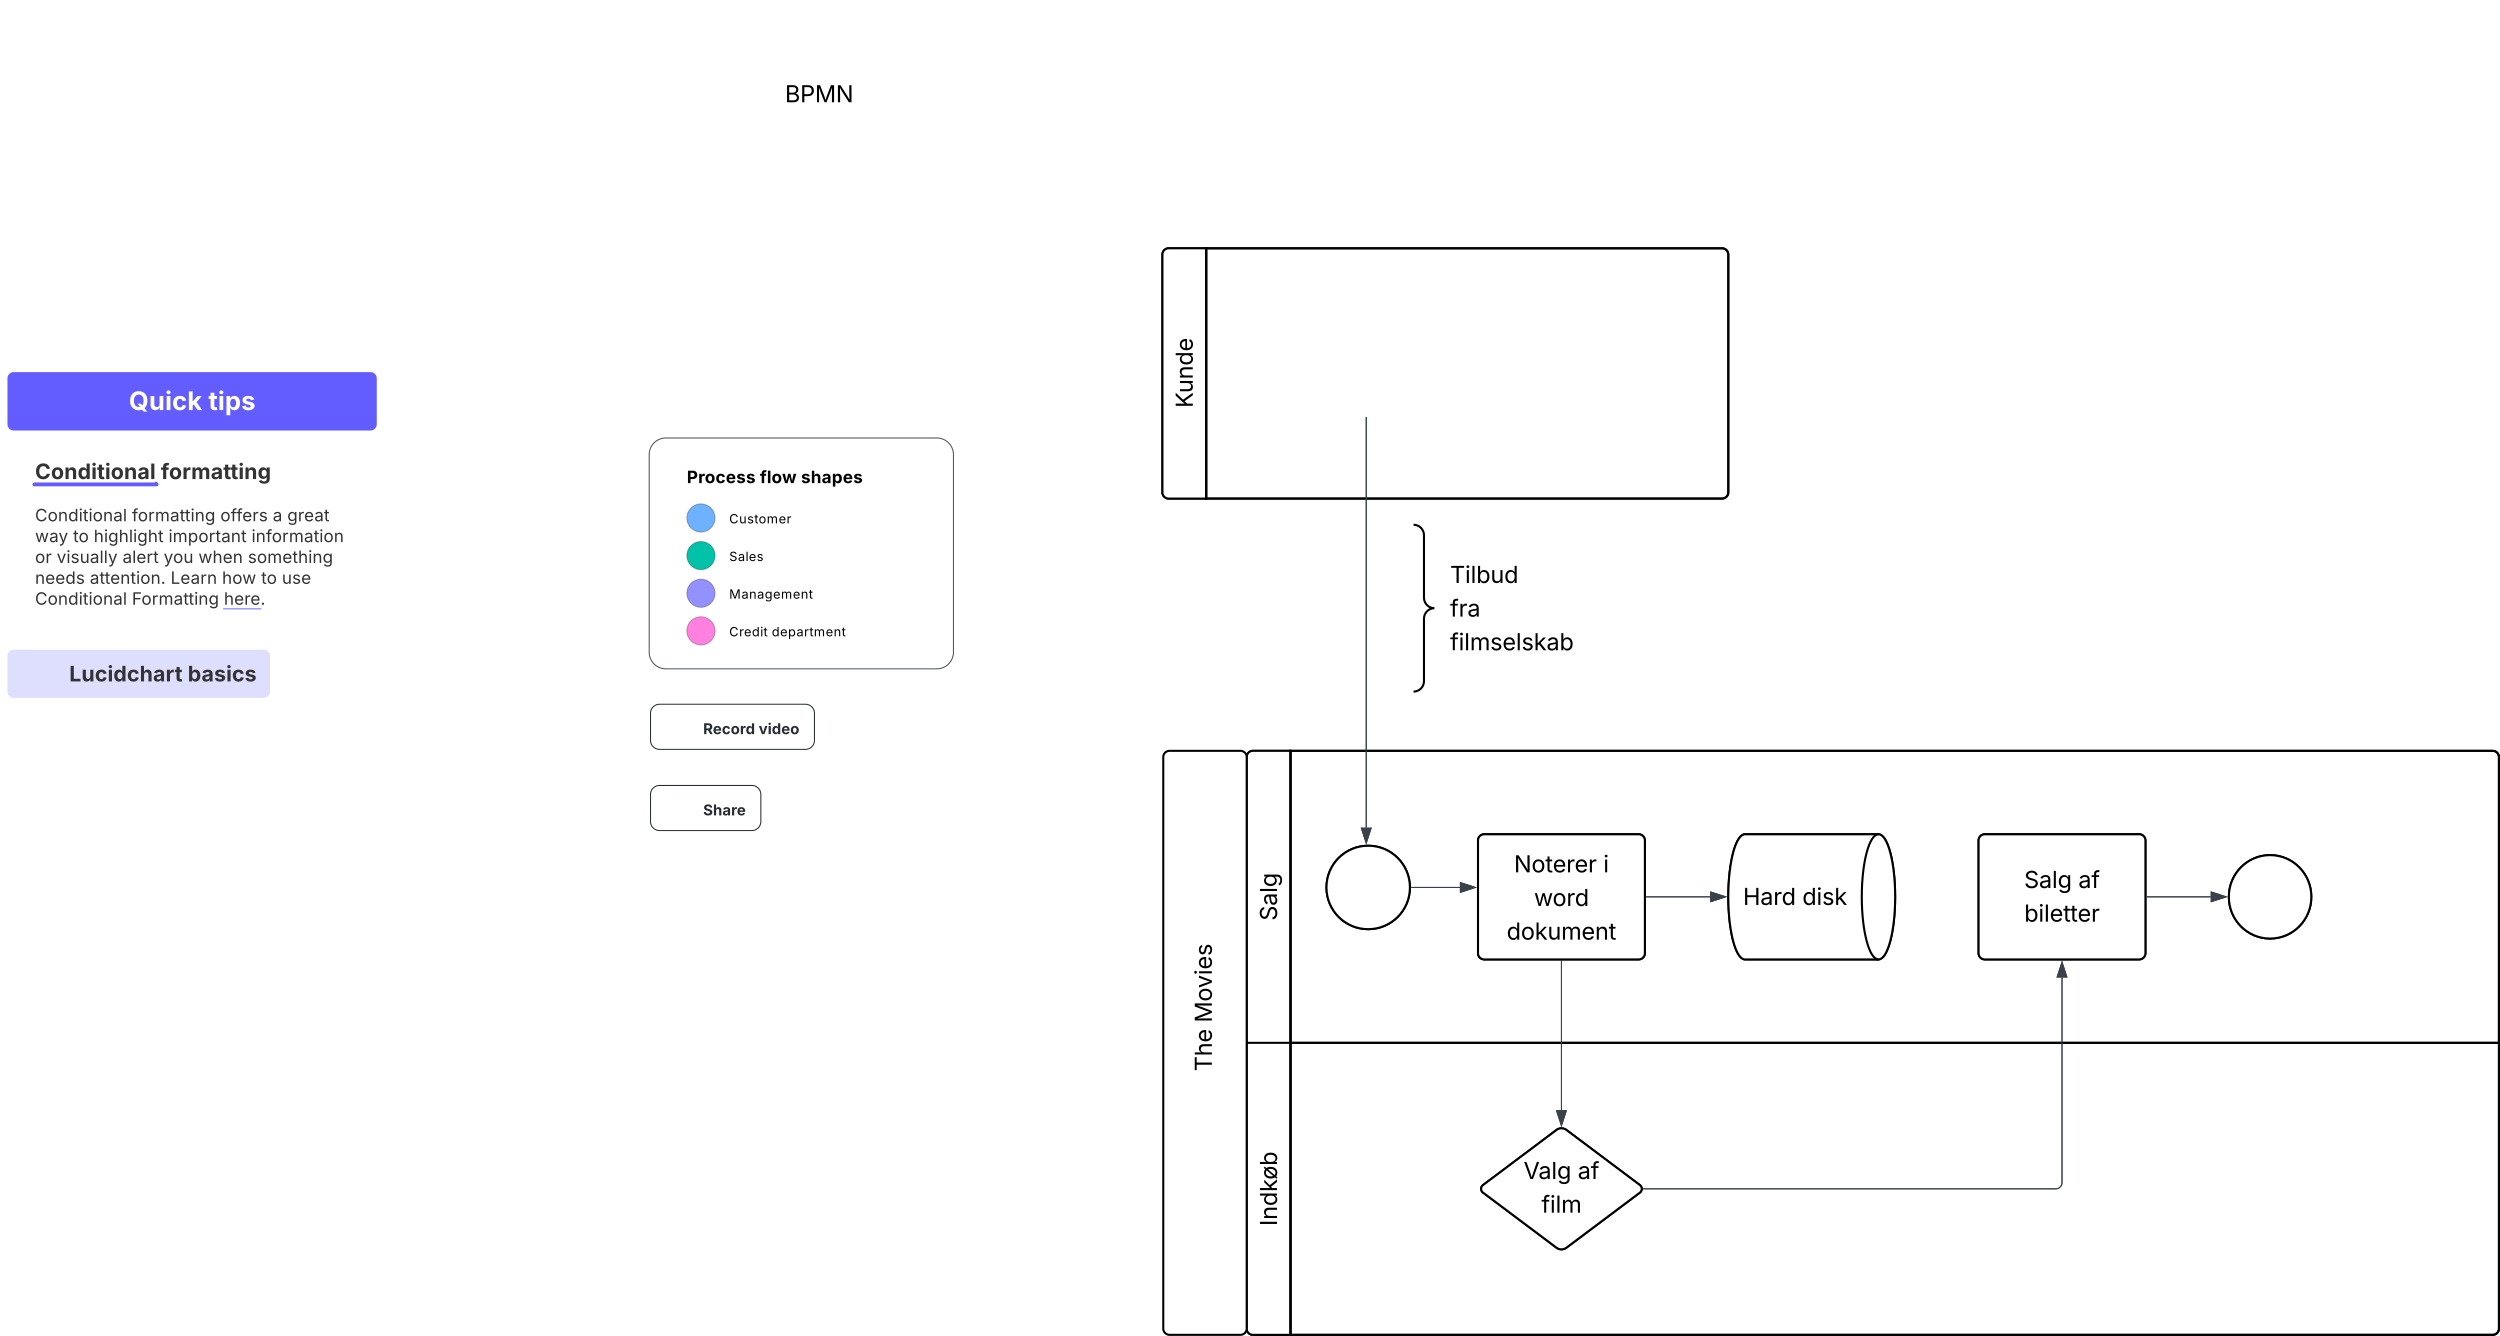 <svg xmlns="http://www.w3.org/2000/svg" xmlns:xlink="http://www.w3.org/1999/xlink" xmlns:lucid="lucid" width="2397.31" height="1281"><g transform="translate(2095.489 1200)" lucid:page-tab-id="0_0"><path d="M-2500-1500H500V500h-3000z" fill="#fff"/><path d="M-938.9-721.9h-35.9a6 6 0 0 1-6-6v-228a6 6 0 0 1 6-6h35.9z" stroke="#000" stroke-width="2" fill="#fff"/><path d="M-938.9-961.9h494.72a6 6 0 0 1 6 6v228a6 6 0 0 1-6 6H-938.9z" stroke="#000" stroke-width="2" fill="none"/><use xlink:href="#a" transform="matrix(-1.8369701987210297e-16,-1,1,-1.8369701987210297e-16,-980.796,-721.904) translate(86.993 29.084)"/><path d="M-938.9-721.9h-35.9a6 6 0 0 1-6-6v-228a6 6 0 0 1 6-6h35.9z" stroke="#000" stroke-width="2" fill="#fff"/><path d="M-938.9-961.9h494.72a6 6 0 0 1 6 6v228a6 6 0 0 1-6 6H-938.9z" stroke="#000" stroke-width="2" fill="none"/><use xlink:href="#a" transform="matrix(-1.8369701987210297e-16,-1,1,-1.8369701987210297e-16,-980.796,-721.904) translate(86.993 29.084)"/><path d="M-900-200v-274a6 6 0 0 1 6-6h35.9v280zM-858.1 80H-894a6 6 0 0 1-6-6v-274h41.9z" stroke="#000" stroke-width="2" fill="#fff"/><path d="M-858.1-480H294.8a6 6 0 0 1 6 6v274H-858.1zM300.82-200V74a6 6 0 0 1-6 6H-858.1v-280z" stroke="#000" stroke-width="2" fill="none"/><use xlink:href="#b" transform="matrix(-1.8369701987210297e-16,-1,1,-1.8369701987210297e-16,-900,-200) translate(117.127 29.084)"/><use xlink:href="#c" transform="matrix(-1.8369701987210297e-16,-1,1,-1.8369701987210297e-16,-900,80) translate(104.334 29.084)"/><path d="M-785.37-799.5v393.2M-785.37-799.5v-.5" stroke="#3a414a" fill="none"/><path d="M-785.37-391.55L-790-405.8h9.26z" stroke="#3a414a" fill="#3a414a"/><path d="M-602.98-116.4a8 8 0 0 1 9.6 0l70.4 52.8a4.5 4.5 0 0 1 0 7.2l-70.4 52.8a8 8 0 0 1-9.6 0l-70.4-52.8a4.5 4.5 0 0 1 0-7.2z" stroke="#000" stroke-width="2" fill="#fff"/><use xlink:href="#d" transform="matrix(1,0,0,1,-673.184,-115) translate(38.682 45.59)"/><use xlink:href="#e" transform="matrix(1,0,0,1,-673.184,-115) translate(90.625 45.59)"/><use xlink:href="#f" transform="matrix(1,0,0,1,-673.184,-115) translate(55.778 77.856)"/><path d="M-678.18-394a6 6 0 0 1 6-6h148a6 6 0 0 1 6 6v108a6 6 0 0 1-6 6h-148a6 6 0 0 1-6-6z" stroke="#000" stroke-width="2" fill="#fff"/><use xlink:href="#g" transform="matrix(1,0,0,1,-666.184,-388) translate(22.487 24.528)"/><use xlink:href="#h" transform="matrix(1,0,0,1,-666.184,-388) translate(108.131 24.528)"/><use xlink:href="#i" transform="matrix(1,0,0,1,-666.184,-388) translate(41.644 56.793)"/><use xlink:href="#j" transform="matrix(1,0,0,1,-666.184,-388) translate(15.456 89.059)"/><path d="M-742-349h46.43" stroke="#3a414a" fill="none"/><path d="M-741.97-348.52h-.54v-.96h.53z" stroke="#3a414a" stroke-width=".05" fill="#3a414a"/><path d="M-680.8-349l-14.27 4.64v-9.27z" stroke="#3a414a" fill="#3a414a"/><path d="M-743.5-349c0 22.1-17.9 40-40 40-22.08 0-40-17.9-40-40s17.92-40 40-40c22.1 0 40 17.9 40 40z" stroke="#000" stroke-width="2" fill="#fff"/><path d="M-598.18-278.5v143.1" stroke="#3a414a" fill="none"/><path d="M-597.7-278.5h-.96v-.5h.95z" stroke="#3a414a" stroke-width=".05" fill="#3a414a"/><path d="M-598.18-120.62l-4.64-14.27h9.27z" stroke="#3a414a" fill="#3a414a"/><path d="M-519.68-60h395.5a6 6 0 0 0 6-6v-196.62" stroke="#3a414a" fill="none"/><path d="M-519.67-59.52h-.55l.04-.48-.04-.48h.55z" stroke="#3a414a" stroke-width=".05" fill="#3a414a"/><path d="M-118.18-277.38l4.63 14.26h-9.27z" stroke="#3a414a" fill="#3a414a"/><path d="M-198.18-394a6 6 0 0 1 6-6h148a6 6 0 0 1 6 6v108a6 6 0 0 1-6 6h-148a6 6 0 0 1-6-6z" stroke="#000" stroke-width="2" fill="#fff"/><use xlink:href="#k" transform="matrix(1,0,0,1,-186.184,-388) translate(31.65 39.528)"/><use xlink:href="#e" transform="matrix(1,0,0,1,-186.184,-388) translate(83.647 39.528)"/><use xlink:href="#l" transform="matrix(1,0,0,1,-186.184,-388) translate(31.786 71.793)"/><path d="M-36.68-340h61.1" stroke="#3a414a" fill="none"/><path d="M-36.67-339.52h-.5v-.96h.5z" stroke="#3a414a" stroke-width=".05" fill="#3a414a"/><path d="M39.2-340l-14.27 4.63v-9.26z" stroke="#3a414a" fill="#3a414a"/><path d="M120.9-340c0 22.1-17.7 40-39.55 40-21.83 0-39.53-17.9-39.53-40s17.7-40 39.53-40c21.84 0 39.54 17.9 39.54 40z" stroke="#000" stroke-width="2" fill="#fff"/><path d="M-516.68-340h61.1" stroke="#3a414a" fill="none"/><path d="M-516.67-339.52h-.5v-.96h.5z" stroke="#3a414a" stroke-width=".05" fill="#3a414a"/><path d="M-440.8-340l-14.27 4.63v-9.26z" stroke="#3a414a" fill="#3a414a"/><path d="M-294.18-400c8.83 0 16 26.86 16 60s-7.17 60-16 60h-128c-8.84 0-16-26.86-16-60s7.16-60 16-60z" stroke="#000" stroke-width="2" fill="#fff"/><path d="M-294.18-280c-8.84 0-16-26.86-16-60s7.16-60 16-60" stroke="#000" stroke-width="2" fill="none"/><use xlink:href="#m" transform="matrix(1,0,0,1,-433.184,-395) translate(9.119 62.778)"/><use xlink:href="#n" transform="matrix(1,0,0,1,-433.184,-395) translate(65.966 62.778)"/><path d="M-900-200v-274a6 6 0 0 1 6-6h35.9v280zM-858.1 80H-894a6 6 0 0 1-6-6v-274h41.9z" stroke="#000" stroke-width="2" fill="#fff"/><path d="M-858.1-480H294.8a6 6 0 0 1 6 6v274H-858.1zM300.82-200V74a6 6 0 0 1-6 6H-858.1v-280z" stroke="#000" stroke-width="2" fill="none"/><use xlink:href="#b" transform="matrix(-1.8369701987210297e-16,-1,1,-1.8369701987210297e-16,-900,-200) translate(117.127 29.084)"/><use xlink:href="#c" transform="matrix(-1.8369701987210297e-16,-1,1,-1.8369701987210297e-16,-900,80) translate(104.334 29.084)"/><path d="M-785.37-799.5v393.2M-785.37-799.5v-.5" stroke="#3a414a" fill="none"/><path d="M-785.37-391.55L-790-405.8h9.26z" stroke="#3a414a" fill="#3a414a"/><path d="M-602.98-116.4a8 8 0 0 1 9.6 0l70.4 52.8a4.5 4.5 0 0 1 0 7.2l-70.4 52.8a8 8 0 0 1-9.6 0l-70.4-52.8a4.5 4.5 0 0 1 0-7.2z" stroke="#000" stroke-width="2" fill="#fff"/><use xlink:href="#d" transform="matrix(1,0,0,1,-673.184,-115) translate(38.682 45.59)"/><use xlink:href="#e" transform="matrix(1,0,0,1,-673.184,-115) translate(90.625 45.59)"/><use xlink:href="#f" transform="matrix(1,0,0,1,-673.184,-115) translate(55.778 77.856)"/><path d="M-678.18-394a6 6 0 0 1 6-6h148a6 6 0 0 1 6 6v108a6 6 0 0 1-6 6h-148a6 6 0 0 1-6-6z" stroke="#000" stroke-width="2" fill="#fff"/><use xlink:href="#g" transform="matrix(1,0,0,1,-666.184,-388) translate(22.487 24.528)"/><use xlink:href="#h" transform="matrix(1,0,0,1,-666.184,-388) translate(108.131 24.528)"/><use xlink:href="#i" transform="matrix(1,0,0,1,-666.184,-388) translate(41.644 56.793)"/><use xlink:href="#j" transform="matrix(1,0,0,1,-666.184,-388) translate(15.456 89.059)"/><path d="M-742-349h46.43" stroke="#3a414a" fill="none"/><path d="M-741.97-348.52h-.54v-.96h.53z" stroke="#3a414a" stroke-width=".05" fill="#3a414a"/><path d="M-680.8-349l-14.27 4.64v-9.27z" stroke="#3a414a" fill="#3a414a"/><path d="M-743.5-349c0 22.1-17.9 40-40 40-22.08 0-40-17.9-40-40s17.92-40 40-40c22.1 0 40 17.9 40 40z" stroke="#000" stroke-width="2" fill="#fff"/><path d="M-598.18-278.5v143.1" stroke="#3a414a" fill="none"/><path d="M-597.7-278.5h-.96v-.5h.95z" stroke="#3a414a" stroke-width=".05" fill="#3a414a"/><path d="M-598.18-120.62l-4.64-14.27h9.27z" stroke="#3a414a" fill="#3a414a"/><path d="M-519.68-60h395.5a6 6 0 0 0 6-6v-196.62" stroke="#3a414a" fill="none"/><path d="M-519.67-59.52h-.55l.04-.48-.04-.48h.55z" stroke="#3a414a" stroke-width=".05" fill="#3a414a"/><path d="M-118.18-277.38l4.63 14.26h-9.27z" stroke="#3a414a" fill="#3a414a"/><path d="M-198.18-394a6 6 0 0 1 6-6h148a6 6 0 0 1 6 6v108a6 6 0 0 1-6 6h-148a6 6 0 0 1-6-6z" stroke="#000" stroke-width="2" fill="#fff"/><use xlink:href="#k" transform="matrix(1,0,0,1,-186.184,-388) translate(31.65 39.528)"/><use xlink:href="#e" transform="matrix(1,0,0,1,-186.184,-388) translate(83.647 39.528)"/><use xlink:href="#l" transform="matrix(1,0,0,1,-186.184,-388) translate(31.786 71.793)"/><path d="M-36.68-340h61.1" stroke="#3a414a" fill="none"/><path d="M-36.67-339.52h-.5v-.96h.5z" stroke="#3a414a" stroke-width=".05" fill="#3a414a"/><path d="M39.2-340l-14.27 4.63v-9.26z" stroke="#3a414a" fill="#3a414a"/><path d="M120.9-340c0 22.1-17.7 40-39.55 40-21.83 0-39.53-17.9-39.53-40s17.7-40 39.53-40c21.84 0 39.54 17.9 39.54 40z" stroke="#000" stroke-width="2" fill="#fff"/><path d="M-516.68-340h61.1" stroke="#3a414a" fill="none"/><path d="M-516.67-339.52h-.5v-.96h.5z" stroke="#3a414a" stroke-width=".05" fill="#3a414a"/><path d="M-440.8-340l-14.27 4.63v-9.26z" stroke="#3a414a" fill="#3a414a"/><path d="M-294.18-400c8.83 0 16 26.86 16 60s-7.17 60-16 60h-128c-8.84 0-16-26.86-16-60s7.16-60 16-60z" stroke="#000" stroke-width="2" fill="#fff"/><path d="M-294.18-280c-8.84 0-16-26.86-16-60s7.16-60 16-60" stroke="#000" stroke-width="2" fill="none"/><use xlink:href="#m" transform="matrix(1,0,0,1,-433.184,-395) translate(9.119 62.778)"/><use xlink:href="#n" transform="matrix(1,0,0,1,-433.184,-395) translate(65.966 62.778)"/><path d="M-1472.96-764a16 16 0 0 1 16-16h259.76a16 16 0 0 1 16 16v189.36a16 16 0 0 1-16 16h-259.76a16 16 0 0 1-16-16z" stroke="#4c535d" fill="#fff"/><path d="M-1436.86-703.3a13.54 13.54 0 0 1 13.53-13.54 13.54 13.54 0 0 1 13.54 13.54 13.54 13.54 0 0 1-13.53 13.53 13.54 13.54 0 0 1-13.53-13.53" stroke="#000" stroke-opacity=".25" fill="#6db1ff"/><path d="M-1436.86-667.2a13.54 13.54 0 0 1 13.53-13.54 13.54 13.54 0 0 1 13.54 13.53 13.54 13.54 0 0 1-13.53 13.53 13.54 13.54 0 0 1-13.53-13.54" stroke="#000" stroke-opacity=".25" fill="#00c2a8"/><path d="M-1436.86-631.1a13.54 13.54 0 0 1 13.53-13.55 13.54 13.54 0 0 1 13.54 13.54 13.54 13.54 0 0 1-13.53 13.52 13.54 13.54 0 0 1-13.53-13.53" stroke="#000" stroke-opacity=".25" fill="#9391ff"/><path d="M-1436.86-595.02a13.54 13.54 0 0 1 13.53-13.54 13.54 13.54 0 0 1 13.54 13.54 13.54 13.54 0 0 1-13.53 13.53 13.54 13.54 0 0 1-13.53-13.52" stroke="#000" stroke-opacity=".25" fill="#ff80df"/><use xlink:href="#o" transform="matrix(1,0,0,1,-1436.864,-752.93) translate(0 16.217)"/><use xlink:href="#p" transform="matrix(1,0,0,1,-1436.864,-752.93) translate(70.058 16.217)"/><use xlink:href="#q" transform="matrix(1,0,0,1,-1436.864,-752.93) translate(109.488 16.217)"/><use xlink:href="#r" transform="matrix(1,0,0,1,-1396.259,-716.836) translate(0 18.736)"/><use xlink:href="#s" transform="matrix(1,0,0,1,-1396.259,-680.743) translate(0 18.736)"/><use xlink:href="#t" transform="matrix(1,0,0,1,-1396.259,-644.649) translate(0 18.736)"/><use xlink:href="#u" transform="matrix(1,0,0,1,-1396.259,-608.556) translate(0 18.736)"/><use xlink:href="#v" transform="matrix(1,0,0,1,-1396.259,-608.556) translate(40.834 18.736)"/><path d="M-2089-774a6 6 0 0 1 6-6h341.53a6 6 0 0 1 6 6v171.85a6 6 0 0 1-6 6H-2083a6 6 0 0 1-6-6z" stroke="#000" stroke-opacity="0" stroke-width="3" fill="#fff" filter="url(#w)"/><path d="M-1786.3-765.22h33.4v33.42h-33.4z" fill="url(#x)"/><path d="M-2073.9-768.1a6 6 0 0 1 6-6h252.8a6 6 0 0 1 6 6v39.18a6 6 0 0 1-6 6h-252.8a6 6 0 0 1-6-6z" fill="none"/><g><use xlink:href="#y" transform="matrix(1,0,0,1,-2061.905,-762.1) translate(0 21.518)"/><use xlink:href="#z" transform="matrix(1,0,0,1,-2061.905,-762.1) translate(120.66 21.518)"/></g><path d="M-2062.5-735.5h117.26l-.74-.74" stroke="#635dff" stroke-width="3.66" stroke-linecap="round" stroke-linejoin="round" fill="none"/><path d="M-2073.9-736.64a6 6 0 0 1 6-6h309a6 6 0 0 1 6 6v140a6 6 0 0 1-6 6h-309a6 6 0 0 1-6-6z" fill="none"/><g><use xlink:href="#A" transform="matrix(1,0,0,1,-2061.905,-730.637) translate(0 30.505)"/><use xlink:href="#B" transform="matrix(1,0,0,1,-2061.905,-730.637) translate(92.919 30.505)"/><use xlink:href="#C" transform="matrix(1,0,0,1,-2061.905,-730.637) translate(177.693 30.505)"/><use xlink:href="#D" transform="matrix(1,0,0,1,-2061.905,-730.637) translate(227.955 30.505)"/><use xlink:href="#E" transform="matrix(1,0,0,1,-2061.905,-730.637) translate(241.889 30.505)"/><use xlink:href="#F" transform="matrix(1,0,0,1,-2061.905,-730.637) translate(0 50.51)"/><use xlink:href="#G" transform="matrix(1,0,0,1,-2061.905,-730.637) translate(36.514 50.51)"/><use xlink:href="#H" transform="matrix(1,0,0,1,-2061.905,-730.637) translate(56.325 50.51)"/><use xlink:href="#I" transform="matrix(1,0,0,1,-2061.905,-730.637) translate(128.004 50.51)"/><use xlink:href="#J" transform="matrix(1,0,0,1,-2061.905,-730.637) translate(207.611 50.51)"/><use xlink:href="#K" transform="matrix(1,0,0,1,-2061.905,-730.637) translate(0 70.514)"/><use xlink:href="#L" transform="matrix(1,0,0,1,-2061.905,-730.637) translate(20.788 70.514)"/><use xlink:href="#M" transform="matrix(1,0,0,1,-2061.905,-730.637) translate(83.902 70.514)"/><use xlink:href="#N" transform="matrix(1,0,0,1,-2061.905,-730.637) translate(123.37 70.514)"/><use xlink:href="#O" transform="matrix(1,0,0,1,-2061.905,-730.637) translate(156.679 70.514)"/><use xlink:href="#P" transform="matrix(1,0,0,1,-2061.905,-730.637) translate(204.043 70.514)"/><use xlink:href="#Q" transform="matrix(1,0,0,1,-2061.905,-730.637) translate(0 90.519)"/><use xlink:href="#R" transform="matrix(1,0,0,1,-2061.905,-730.637) translate(52.547 90.519)"/><use xlink:href="#S" transform="matrix(1,0,0,1,-2061.905,-730.637) translate(129.998 90.519)"/><use xlink:href="#T" transform="matrix(1,0,0,1,-2061.905,-730.637) translate(179.332 90.519)"/><use xlink:href="#G" transform="matrix(1,0,0,1,-2061.905,-730.637) translate(216.903 90.519)"/><use xlink:href="#U" transform="matrix(1,0,0,1,-2061.905,-730.637) translate(236.714 90.519)"/><use xlink:href="#V" transform="matrix(1,0,0,1,-2061.905,-730.637) translate(0 110.524)"/><use xlink:href="#W" transform="matrix(1,0,0,1,-2061.905,-730.637) translate(92.919 110.524)"/><use xlink:href="#X" transform="matrix(1,0,0,1,-2061.905,-730.637) translate(181.164 110.524)"/></g><g transform="matrix(1,0,0,1,-2061.905,-730.637)"><a xlink:href="https://lucidchart.zendesk.com/hc/en-us/articles/115005208806-Conditional-Formatting-and-Icon-Sets" target="_blank"><path class="lucid-link lucid-hotspot lucid-overlay-hotspot" fill-opacity="0" d="M181.16 94.5h35v20h-35z"/></a></g><a xlink:href="https://www.youtube.com/playlist?list=PLUoebdZqEHTxx3fS_jyD56QMd4trXZE3D" target="_blank"><g filter="url(#Y)"><path d="M-2088.33-576.98a6 6 0 0 1 6-6h239.74a6 6 0 0 1 6 6v34.2a6 6 0 0 1-6 6h-239.73a6 6 0 0 1-6-6z" stroke="#000" stroke-opacity="0" stroke-width="3" fill="#dedeff"/><use xlink:href="#Z" transform="matrix(1,0,0,1,-2082.327,-576.98) translate(53.216 24.396)"/><use xlink:href="#aa" transform="matrix(1,0,0,1,-2082.327,-576.98) translate(166.863 24.396)"/></g><path class="lucid-link lucid-hotspot lucid-overlay-hotspot" d="M-2088.33-576.98a6 6 0 0 1 6-6h239.74a6 6 0 0 1 6 6v34.2a6 6 0 0 1-6 6h-239.73a6 6 0 0 1-6-6z" fill="none"/></a><path d="M-2079-578.12h36.48v36.47H-2079z" fill="url(#ab)"/><g filter="url(#ac)"><path d="M-2088.33-843.17a6 6 0 0 1 6-6h342.13a6 6 0 0 1 6 6v44a6 6 0 0 1-6 6h-342.13a6 6 0 0 1-6-6z" stroke="#000" stroke-opacity="0" stroke-width="3" fill="#635dff"/><use xlink:href="#ad" transform="matrix(1,0,0,1,-2070.621,-846.373) translate(98.699 33.588)"/><use xlink:href="#ae" transform="matrix(1,0,0,1,-2070.621,-846.373) translate(174.976 33.588)"/></g><g filter="url(#af)"><path d="M-1471.68-521.03a8.65 8.65 0 0 1 8.65-8.65h139.9a8.65 8.65 0 0 1 8.66 8.65v25.96a8.65 8.65 0 0 1-8.66 8.65h-139.9a8.65 8.65 0 0 1-8.65-8.65z" stroke="#282c33" fill="#fff"/><path d="M-1464.47-513.82a8.65 8.65 0 0 1 8.65-8.65h11.53a8.65 8.65 0 0 1 8.67 8.65v11.54a8.65 8.65 0 0 1-8.65 8.65h-11.54a8.65 8.65 0 0 1-8.65-8.65z" fill="url(#ag)"/><use xlink:href="#ah" transform="matrix(1,0,0,1,-1421.213,-528.238) translate(0 27.246)"/><use xlink:href="#ai" transform="matrix(1,0,0,1,-1421.213,-528.238) translate(53.239 27.246)"/></g><g filter="url(#aj)"><path d="M-1471.68-443.16a8.65 8.65 0 0 1 8.65-8.65h88.5a8.65 8.65 0 0 1 8.64 8.64v25.96a8.65 8.65 0 0 1-8.64 8.65h-88.5a8.65 8.65 0 0 1-8.64-8.65z" stroke="#282c33" fill="#fff"/><path d="M-1464.47-435.95a8.65 8.65 0 0 1 8.65-8.65h11.53a8.65 8.65 0 0 1 8.67 8.65v11.54a8.65 8.65 0 0 1-8.65 8.64h-11.54a8.65 8.65 0 0 1-8.65-8.65z" fill="url(#ak)"/><use xlink:href="#al" transform="matrix(1,0,0,1,-1421.213,-450.368) translate(0 27.246)"/></g><path d="M-1560-1194a6 6 0 0 1 6-6h488a6 6 0 0 1 6 6v168a6 6 0 0 1-6 6h-488a6 6 0 0 1-6-6z" fill="none"/><g><use xlink:href="#am" transform="matrix(1,0,0,1,-1560,-1200) translate(217.225 98.084)"/></g><path d="M-740-690.8a6 6 0 0 1 6-6h68a6 6 0 0 1 6 6v148a6 6 0 0 1-6 6h-68a6 6 0 0 1-6-6z" fill="none"/><path d="M-740-536.8c5.52 0 10-4.46 10-10v-60c0-5.5 4.48-10 10-10-5.52 0-10-4.46-10-10v-60c0-5.5-4.48-10-10-10" stroke="#000" stroke-width="2" fill="none"/><g><use xlink:href="#an" transform="matrix(1,0,0,1,-705,-691.787) translate(0 50.818)"/><use xlink:href="#ao" transform="matrix(1,0,0,1,-705,-691.787) translate(0 83.084)"/><use xlink:href="#ap" transform="matrix(1,0,0,1,-705,-691.787) translate(0 115.349)"/></g><path d="M-980-474a6 6 0 0 1 6-6h68a6 6 0 0 1 6 6V74a6 6 0 0 1-6 6h-68a6 6 0 0 1-6-6z" stroke="#000" stroke-width="2" fill="#fff"/><g><path d="M-954-167.78a6 6 0 0 1-6-6V-294a6 6 0 0 1 6-6h24.9a6 6 0 0 1 6 6v120.22a6 6 0 0 1-6 6z" fill="none"/></g><g><use xlink:href="#aq" transform="matrix(6.123233995736766e-17,-1,1,6.123233995736766e-17,-955,-172.779) translate(0 21.584)"/><use xlink:href="#ar" transform="matrix(6.123233995736766e-17,-1,1,6.123233995736766e-17,-955,-172.779) translate(46.691 21.584)"/></g><defs><path d="M180 0v-1490h190c0 262 1 526-3 784 217-279 467-523 702-784h249L716-845 1319 0h-225L585-716 370-489V0H180" id="as"/><path d="M537 14c-226 0-379-139-379-422v-710h180v695c0 172 97 275 253 275 160 0 281-109 281-300v-670h181V0H879v-209C806-46 684 14 537 14" id="at"/><path d="M338-670V0H158v-1118h173l1 207c72-158 192-221 342-221 226 0 378 139 378 422V0H872v-695c0-172-96-275-252-275-161 0-282 109-282 300" id="au"/><path d="M577 24c-279 0-473-224-473-580 0-354 195-576 474-576 218 0 287 134 324 193h14v-551h180V0H922v-173h-20C865-111 790 24 577 24zm27-161c203 0 314-172 314-421 0-247-108-413-314-413-212 0-317 181-317 413 0 235 108 421 317 421" id="av"/><path d="M628 24c-324 0-524-230-524-574 0-343 198-582 503-582 237 0 487 146 487 559v75H286c9 234 145 362 343 362 132 0 231-58 273-172l174 48C1024-91 857 24 628 24zM287-650h624c-17-190-120-322-304-322-192 0-309 151-320 322" id="aw"/><g id="a"><use transform="matrix(0.011,0,0,0.011,0,0)" xlink:href="#as"/><use transform="matrix(0.011,0,0,0.011,14.182,0)" xlink:href="#at"/><use transform="matrix(0.011,0,0,0.011,27.322,0)" xlink:href="#au"/><use transform="matrix(0.011,0,0,0.011,40.451,0)" xlink:href="#av"/><use transform="matrix(0.011,0,0,0.011,54.058,0)" xlink:href="#aw"/></g><path d="M657 26c-323 0-524-166-541-416h195c15 169 171 246 346 246 202 0 356-106 356-265 5-203-294-238-475-293-239-73-380-191-380-389 0-252 224-419 512-419 294 0 499 171 508 396H992c-17-145-151-228-328-228-193 0-321 102-321 242 0 156 175 211 284 241l149 41c160 44 422 134 422 412 0 244-197 432-541 432" id="ax"/><path d="M471 26C259 26 90-98 90-318c0-256 228-303 435-329 202-27 287-16 287-108 0-139-79-219-234-219-161 0-248 86-283 164l-173-57c86-203 278-265 451-265 150 0 419 46 419 395V0H815v-152h-12C765-73 660 26 471 26zm31-159c199 0 310-134 310-271v-155c-30 35-226 55-295 64-131 17-246 59-246 186 0 116 97 176 231 176" id="ay"/><path d="M338-1490V0H158v-1490h180" id="az"/><path d="M611 442c-248 0-391-105-460-228l146-94c47 65 117 165 314 165 178 0 307-82 307-266v-224h-17C863-141 792-18 576-18c-268 0-472-195-472-546 0-346 197-568 476-568 216 0 288 133 326 193h17v-179h175V29c0 289-215 413-487 413zm-5-620c203 0 314-146 314-390 0-237-108-403-314-403-213 0-319 180-319 403 0 230 109 390 319 390" id="aA"/><g id="b"><use transform="matrix(0.011,0,0,0.011,0,0)" xlink:href="#ax"/><use transform="matrix(0.011,0,0,0.011,14.258,0)" xlink:href="#ay"/><use transform="matrix(0.011,0,0,0.011,26.736,0)" xlink:href="#az"/><use transform="matrix(0.011,0,0,0.011,32.118,0)" xlink:href="#aA"/></g><path d="M370-1490V0H180v-1490h190" id="aB"/><path d="M158 0v-1490h180v865h22l478-493h223L593-638 1096 0H865L456-523 338-412V0H158" id="aC"/><path d="M613 24C490 24 382-14 299-82L190 45 83-45l121-142c-64-96-100-220-100-365 0-350 205-580 509-580 121 0 227 36 310 102l114-133 106 90-124 146c67 97 105 225 105 375 0 345-206 576-511 576zm0-161c309 7 392-383 284-647L409-212c52 47 119 75 204 75zM328-332l485-568c-51-45-117-71-200-71-299-8-387 375-285 639" id="aD"/><path d="M677 24c-213 0-288-135-325-197h-20V0H158v-1490h180v551h14c37-59 106-193 324-193 279 0 474 222 474 576 0 356-194 580-473 580zm-27-161c209 0 317-186 317-421 0-232-105-413-317-413-206 0-314 166-314 413 0 249 111 421 314 421" id="aE"/><g id="c"><use transform="matrix(0.011,0,0,0.011,0,0)" xlink:href="#aB"/><use transform="matrix(0.011,0,0,0.011,5.968,0)" xlink:href="#au"/><use transform="matrix(0.011,0,0,0.011,19.097,0)" xlink:href="#av"/><use transform="matrix(0.011,0,0,0.011,32.704,0)" xlink:href="#aC"/><use transform="matrix(0.011,0,0,0.011,44.401,0)" xlink:href="#aD"/><use transform="matrix(0.011,0,0,0.011,57.726,0)" xlink:href="#aE"/></g><path d="M600 0L52-1490h200c166 485 304 806 458 1336 156-533 285-846 449-1336h202L819 0H600" id="aF"/><g id="d"><use transform="matrix(0.011,0,0,0.011,0,0)" xlink:href="#aF"/><use transform="matrix(0.011,0,0,0.011,14.204,0)" xlink:href="#ay"/><use transform="matrix(0.011,0,0,0.011,26.682,0)" xlink:href="#az"/><use transform="matrix(0.011,0,0,0.011,32.064,0)" xlink:href="#aA"/></g><path d="M678-1118v154H420V0H240v-964H20v-154h220v-149c0-194 155-293 318-293 85 0 141 18 168 30l-50 154c-19-6-47-17-97-17-111 0-159 58-159 166v109h258" id="aG"/><g id="e"><use transform="matrix(0.011,0,0,0.011,0,0)" xlink:href="#ay"/><use transform="matrix(0.011,0,0,0.011,12.478,0)" xlink:href="#aG"/></g><path d="M158 0v-1118h180V0H158zm91-1301c-68 0-125-53-125-119s57-119 125-119c69 0 126 53 126 119s-57 119-126 119" id="aH"/><path d="M158 0v-1118h175l1 205c55-151 181-225 313-225 147 0 245 90 285 228 53-141 190-228 352-228 194 0 352 125 352 384V0h-181v-749c0-161-105-225-225-225-151 0-243 103-243 244V0H807v-767c0-124-93-207-219-207-131 0-250 92-250 270V0H158" id="aI"/><g id="f"><use transform="matrix(0.011,0,0,0.011,0,0)" xlink:href="#aG"/><use transform="matrix(0.011,0,0,0.011,8.225,0)" xlink:href="#aH"/><use transform="matrix(0.011,0,0,0.011,13.607,0)" xlink:href="#az"/><use transform="matrix(0.011,0,0,0.011,18.989,0)" xlink:href="#aI"/></g><path d="M180 0v-1490h224l606 953c40 63 108 177 176 312-27-437-7-821-13-1265h190V0h-226C860-448 622-778 356-1262c27 476 11 792 15 1262H180" id="aJ"/><path d="M613 24c-304 0-509-231-509-576 0-350 205-580 509-580 305 0 511 230 511 580 0 345-206 576-511 576zm0-161c226 0 329-195 329-415 0-222-103-419-329-419-223 0-326 196-326 419 0 220 103 415 326 415" id="aK"/><path d="M598-1118v154H368v674c0 100 37 144 132 144 23 0 62-6 92-12L629-6c-37 13-88 20-134 20-193 0-307-107-307-290v-688H20v-154h168v-266h180v266h230" id="aL"/><path d="M158 0v-1118h174v172h12c41-113 157-188 290-188 26 0 70 2 91 3v181c-11-2-60-10-108-10-161 0-279 109-279 260V0H158" id="aM"/><g id="g"><use transform="matrix(0.011,0,0,0.011,0,0)" xlink:href="#aJ"/><use transform="matrix(0.011,0,0,0.011,16.743,0)" xlink:href="#aK"/><use transform="matrix(0.011,0,0,0.011,30.067,0)" xlink:href="#aL"/><use transform="matrix(0.011,0,0,0.011,37.12,0)" xlink:href="#aw"/><use transform="matrix(0.011,0,0,0.011,50.076,0)" xlink:href="#aM"/><use transform="matrix(0.011,0,0,0.011,58.073,0)" xlink:href="#aw"/><use transform="matrix(0.011,0,0,0.011,71.029,0)" xlink:href="#aM"/></g><use transform="matrix(0.011,0,0,0.011,0,0)" xlink:href="#aH" id="h"/><path d="M409 0L70-1118h191c89 329 165 560 243 925 75-353 154-601 240-925h192c85 325 161 564 235 922 77-354 157-598 244-922h191L1267 0h-179c-86-307-176-590-250-913C763-588 675-308 588 0H409" id="aN"/><g id="i"><use transform="matrix(0.011,0,0,0.011,0,0)" xlink:href="#aN"/><use transform="matrix(0.011,0,0,0.011,17.784,0)" xlink:href="#aK"/><use transform="matrix(0.011,0,0,0.011,31.109,0)" xlink:href="#aM"/><use transform="matrix(0.011,0,0,0.011,39.106,0)" xlink:href="#av"/></g><g id="j"><use transform="matrix(0.011,0,0,0.011,0,0)" xlink:href="#av"/><use transform="matrix(0.011,0,0,0.011,13.607,0)" xlink:href="#aK"/><use transform="matrix(0.011,0,0,0.011,26.931,0)" xlink:href="#aC"/><use transform="matrix(0.011,0,0,0.011,39.128,0)" xlink:href="#at"/><use transform="matrix(0.011,0,0,0.011,52.268,0)" xlink:href="#aI"/><use transform="matrix(0.011,0,0,0.011,71.734,0)" xlink:href="#aw"/><use transform="matrix(0.011,0,0,0.011,84.69,0)" xlink:href="#au"/><use transform="matrix(0.011,0,0,0.011,97.819,0)" xlink:href="#aL"/></g><g id="k"><use transform="matrix(0.011,0,0,0.011,0,0)" xlink:href="#ax"/><use transform="matrix(0.011,0,0,0.011,14.258,0)" xlink:href="#ay"/><use transform="matrix(0.011,0,0,0.011,26.736,0)" xlink:href="#az"/><use transform="matrix(0.011,0,0,0.011,32.118,0)" xlink:href="#aA"/></g><g id="l"><use transform="matrix(0.011,0,0,0.011,0,0)" xlink:href="#aE"/><use transform="matrix(0.011,0,0,0.011,13.607,0)" xlink:href="#aH"/><use transform="matrix(0.011,0,0,0.011,18.989,0)" xlink:href="#az"/><use transform="matrix(0.011,0,0,0.011,24.371,0)" xlink:href="#aw"/><use transform="matrix(0.011,0,0,0.011,37.326,0)" xlink:href="#aL"/><use transform="matrix(0.011,0,0,0.011,44.054,0)" xlink:href="#aL"/><use transform="matrix(0.011,0,0,0.011,51.107,0)" xlink:href="#aw"/><use transform="matrix(0.011,0,0,0.011,64.062,0)" xlink:href="#aM"/></g><path d="M180 0v-1490h190v644h782v-644h190V0h-190v-678H370V0H180" id="aO"/><g id="m"><use transform="matrix(0.011,0,0,0.011,0,0)" xlink:href="#aO"/><use transform="matrix(0.011,0,0,0.011,16.515,0)" xlink:href="#ay"/><use transform="matrix(0.011,0,0,0.011,28.993,0)" xlink:href="#aM"/><use transform="matrix(0.011,0,0,0.011,36.99,0)" xlink:href="#av"/></g><path d="M538 24C308 24 148-78 108-271l171-41c32 123 123 178 257 178 156 0 256-77 256-169 0-77-54-128-164-154l-186-44c-203-48-300-148-300-305 0-192 176-326 414-326 230 0 351 112 402 269l-163 42c-31-80-94-158-238-158-133 0-233 69-233 162 0 83 57 129 188 160l169 40c203 48 298 149 298 302 0 196-179 339-441 339" id="aP"/><g id="n"><use transform="matrix(0.011,0,0,0.011,0,0)" xlink:href="#av"/><use transform="matrix(0.011,0,0,0.011,13.607,0)" xlink:href="#aH"/><use transform="matrix(0.011,0,0,0.011,18.989,0)" xlink:href="#aP"/><use transform="matrix(0.011,0,0,0.011,30.718,0)" xlink:href="#aC"/></g><path d="M135 0v-1490h581c339 0 533 210 533 503 0 295-197 500-540 500H440V0H135zm305-733h220c186 0 274-104 274-254s-88-251-275-251H440v505" id="aQ"/><path d="M128 0v-1118h290v195h12c54-169 184-238 367-200v268c-27-8-86-15-130-15-138 0-239 95-239 234V0H128" id="aR"/><path d="M628 22C291 22 81-210 81-554c0-346 210-578 547-578 336 0 547 232 547 578 0 344-211 576-547 576zm0-236c160 0 242-146 242-341 0-197-82-341-242-341S387-753 387-555c0 195 81 341 241 341" id="aS"/><path d="M628 22C291 22 81-210 81-554c0-346 210-578 547-578 265 0 455 142 497 372l-279 52c-25-116-99-188-215-188-160 0-244 139-244 341 0 200 84 341 244 341 116 0 193-74 217-195l279 51C1085-123 896 22 628 22" id="aT"/><path d="M633 22C291 22 81-200 81-553c0-345 210-579 537-579 292 0 525 185 525 567v84H378c7 183 109 277 260 277 105 0 184-46 216-132l272 51C1071-99 893 22 633 22zM380-669h474c-15-146-94-237-233-237-143 0-229 99-241 237" id="aU"/><path d="M572 22C302 22 117-98 78-306l279-48c29 105 101 156 224 156 114 0 185-48 185-115 0-118-228-130-337-155-215-49-322-150-322-317 0-215 187-347 470-347 265 0 424 116 466 298l-266 47c-24-76-87-130-196-130-98 0-174 46-174 113 0 56 38 95 144 117l201 40c216 44 320 143 320 302 0 220-207 367-500 367" id="aV"/><g id="o"><use transform="matrix(0.008,0,0,0.008,0,0)" xlink:href="#aQ"/><use transform="matrix(0.008,0,0,0.008,10.847,0)" xlink:href="#aR"/><use transform="matrix(0.008,0,0,0.008,17.255,0)" xlink:href="#aS"/><use transform="matrix(0.008,0,0,0.008,27.521,0)" xlink:href="#aT"/><use transform="matrix(0.008,0,0,0.008,37.371,0)" xlink:href="#aU"/><use transform="matrix(0.008,0,0,0.008,47.343,0)" xlink:href="#aV"/><use transform="matrix(0.008,0,0,0.008,56.718,0)" xlink:href="#aV"/></g><path d="M750-1118v229H516V0H217v-889H20v-229h197v-86c0-238 156-356 363-356 94 0 178 20 215 31l-54 226c-25-7-61-15-100-15-123-3-131 84-125 200h234" id="aW"/><path d="M428-1490V0H128v-1490h300" id="aX"/><path d="M361 0L31-1118h315c68 295 127 523 188 845 63-317 128-551 199-845h276c71 296 131 525 196 846 57-321 119-552 186-846h319L1378 0h-305c-73-261-148-486-204-771C813-484 740-261 666 0H361" id="aY"/><g id="p"><use transform="matrix(0.008,0,0,0.008,0,0)" xlink:href="#aW"/><use transform="matrix(0.008,0,0,0.008,6.662,0)" xlink:href="#aX"/><use transform="matrix(0.008,0,0,0.008,11.198,0)" xlink:href="#aS"/><use transform="matrix(0.008,0,0,0.008,21.236,0)" xlink:href="#aY"/></g><path d="M428-647V0H128v-1490h294v586c65-146 175-228 341-228 232 0 385 159 385 421V0H847v-659c0-139-76-222-202-222-128 0-217 86-217 234" id="aZ"/><path d="M440 22C227 22 68-92 68-313c0-250 202-322 422-343 195-21 271-24 271-105 0-95-63-149-175-149-116 0-187 57-211 129l-275-46c57-194 237-305 487-305 240 0 474 108 474 379V0H777v-155h-10C713-51 605 22 440 22zm85-211c140 0 238-93 238-211v-121c-37 26-156 42-222 51-111 16-185 59-185 149 0 87 70 132 169 132" id="ba"/><path d="M128 418v-1536h295v188h14c41-89 129-202 319-202 248 0 453 193 453 575 0 372-197 576-455 576-183 0-275-108-317-198h-9v597H128zm534-640c156 0 240-139 240-336 0-196-83-334-240-334-154 0-241 131-241 334 0 202 88 336 241 336" id="bb"/><g id="q"><use transform="matrix(0.008,0,0,0.008,0,0)" xlink:href="#aV"/><use transform="matrix(0.008,0,0,0.008,9.375,0)" xlink:href="#aZ"/><use transform="matrix(0.008,0,0,0.008,19.797,0)" xlink:href="#ba"/><use transform="matrix(0.008,0,0,0.008,29.516,0)" xlink:href="#bb"/><use transform="matrix(0.008,0,0,0.008,40.068,0)" xlink:href="#aU"/><use transform="matrix(0.008,0,0,0.008,50.04,0)" xlink:href="#aV"/></g><path d="M783 20c-382 0-661-292-661-764 0-473 279-766 661-766 302 0 548 182 601 489h-190c-42-204-217-313-411-313-268 0-476 208-476 590 0 381 209 588 476 588 195 0 369-110 411-313h190c-52 303-296 489-601 489" id="bc"/><g id="r"><use transform="matrix(0.006,0,0,0.006,0,0)" xlink:href="#bc"/><use transform="matrix(0.006,0,0,0.006,9.511,0)" xlink:href="#at"/><use transform="matrix(0.006,0,0,0.006,17.21,0)" xlink:href="#aP"/><use transform="matrix(0.006,0,0,0.006,24.082,0)" xlink:href="#aL"/><use transform="matrix(0.006,0,0,0.006,28.214,0)" xlink:href="#aK"/><use transform="matrix(0.006,0,0,0.006,36.021,0)" xlink:href="#aI"/><use transform="matrix(0.006,0,0,0.006,47.426,0)" xlink:href="#aw"/><use transform="matrix(0.006,0,0,0.006,55.017,0)" xlink:href="#aM"/></g><g id="s"><use transform="matrix(0.006,0,0,0.006,0,0)" xlink:href="#ax"/><use transform="matrix(0.006,0,0,0.006,8.354,0)" xlink:href="#ay"/><use transform="matrix(0.006,0,0,0.006,15.665,0)" xlink:href="#az"/><use transform="matrix(0.006,0,0,0.006,18.818,0)" xlink:href="#aw"/><use transform="matrix(0.006,0,0,0.006,26.409,0)" xlink:href="#aP"/></g><path d="M180 0v-1490h270l367 940c28 72 75 218 110 339 35-117 81-264 110-339l362-940h271V0h-187c2-448-5-837 7-1287-157 497-311 829-483 1287H842C666-458 514-784 354-1284c12 438 5 843 7 1284H180" id="bd"/><g id="t"><use transform="matrix(0.006,0,0,0.006,0,0)" xlink:href="#bd"/><use transform="matrix(0.006,0,0,0.006,11.761,0)" xlink:href="#ay"/><use transform="matrix(0.006,0,0,0.006,19.072,0)" xlink:href="#au"/><use transform="matrix(0.006,0,0,0.006,26.765,0)" xlink:href="#ay"/><use transform="matrix(0.006,0,0,0.006,34.076,0)" xlink:href="#aA"/><use transform="matrix(0.006,0,0,0.006,42.061,0)" xlink:href="#aw"/><use transform="matrix(0.006,0,0,0.006,49.651,0)" xlink:href="#aI"/><use transform="matrix(0.006,0,0,0.006,61.057,0)" xlink:href="#aw"/><use transform="matrix(0.006,0,0,0.006,68.647,0)" xlink:href="#au"/><use transform="matrix(0.006,0,0,0.006,76.34,0)" xlink:href="#aL"/></g><g id="u"><use transform="matrix(0.006,0,0,0.006,0,0)" xlink:href="#bc"/><use transform="matrix(0.006,0,0,0.006,9.511,0)" xlink:href="#aM"/><use transform="matrix(0.006,0,0,0.006,14.196,0)" xlink:href="#aw"/><use transform="matrix(0.006,0,0,0.006,21.787,0)" xlink:href="#av"/><use transform="matrix(0.006,0,0,0.006,29.759,0)" xlink:href="#aH"/><use transform="matrix(0.006,0,0,0.006,32.912,0)" xlink:href="#aL"/></g><path d="M158 418v-1536h174v179h20c37-59 106-193 324-193 279 0 474 222 474 576 0 356-194 580-473 580-213 0-288-135-325-197h-14v591H158zm492-555c209 0 317-186 317-421 0-232-105-413-317-413-206 0-314 166-314 413 0 249 111 421 314 421" id="be"/><g id="v"><use transform="matrix(0.006,0,0,0.006,0,0)" xlink:href="#av"/><use transform="matrix(0.006,0,0,0.006,7.972,0)" xlink:href="#aw"/><use transform="matrix(0.006,0,0,0.006,15.563,0)" xlink:href="#be"/><use transform="matrix(0.006,0,0,0.006,23.662,0)" xlink:href="#ay"/><use transform="matrix(0.006,0,0,0.006,30.973,0)" xlink:href="#aM"/><use transform="matrix(0.006,0,0,0.006,36.078,0)" xlink:href="#aL"/><use transform="matrix(0.006,0,0,0.006,40.338,0)" xlink:href="#aI"/><use transform="matrix(0.006,0,0,0.006,51.743,0)" xlink:href="#aw"/><use transform="matrix(0.006,0,0,0.006,59.334,0)" xlink:href="#au"/><use transform="matrix(0.006,0,0,0.006,67.026,0)" xlink:href="#aL"/></g><filter id="w" filterUnits="objectBoundingBox" x="-.03" y="-.02" width="1.06" height="1.11"><feOffset result="offOut" in="SourceAlpha" dy="6"/><feGaussianBlur result="blurOut" in="offOut" stdDeviation="5"/><feColorMatrix result="colorOut" in="blurOut" values="0 0 0 0 0 0 0 0 0 0 0 0 0 0 0 0 0 0 0.502 0"/><feBlend in="SourceGraphic" in2="colorOut"/></filter><image width="10" height="10" id="bf" xlink:href="https://images.lucid.app/images/e693f4b6-8f38-4cb7-8d64-69ee7646be5b/content" preserveAspectRatio="none"/><pattern id="x" patternUnits="userSpaceOnUse" x="-1786.31" y="-765.22" width="33.42" height="33.42"><use xlink:href="#bf" transform="translate(-2.2737367544323206e-13, 0) scale(3.342,3.342)"/></pattern><path fill="#333" d="M786 20C389 20 94-260 94-744c0-487 299-766 692-766 339 0 597 194 641 529h-309c-28-162-156-258-326-258-233 0-388 179-388 495 0 323 157 493 387 493 170 0 298-97 328-259h309c-34 277-266 530-642 530" id="bg"/><path fill="#333" d="M628 22C291 22 81-210 81-554c0-346 210-578 547-578 336 0 547 232 547 578 0 344-211 576-547 576zm0-236c160 0 242-146 242-341 0-197-82-341-242-341S387-753 387-555c0 195 81 341 241 341" id="bh"/><path fill="#333" d="M428-647V0H128v-1118h283l4 231c63-156 176-245 348-245 232 0 384 159 384 421V0H847v-659c0-139-76-222-202-222-128 0-217 86-217 234" id="bi"/><path fill="#333" d="M537 19C279 19 81-185 81-557c0-382 206-575 454-575 190 0 278 113 318 202h10v-560h300V0H868v-179h-15C812-89 719 19 537 19zm92-241c153 0 240-134 240-336 0-203-86-334-240-334-158 0-240 138-240 334 0 197 84 336 240 336" id="bj"/><path fill="#333" d="M128 0v-1118h300V0H128zm150-1264c-91 0-165-68-165-154 0-85 74-154 165-154 90 0 165 69 165 154 0 86-75 154-165 154" id="bk"/><path fill="#333" d="M683-1118v229H474v562c0 71 29 104 102 104 23 0 73-7 95-13l43 225C647 9 580 16 520 16 296 16 174-96 174-301v-588H20v-229h154v-266h300v266h209" id="bl"/><path fill="#333" d="M440 22C227 22 68-92 68-313c0-250 202-322 422-343 195-21 271-24 271-105 0-95-63-149-175-149-116 0-187 57-211 129l-275-46c57-194 237-305 487-305 240 0 474 108 474 379V0H777v-155h-10C713-51 605 22 440 22zm85-211c140 0 238-93 238-211v-121c-37 26-156 42-222 51-111 16-185 59-185 149 0 87 70 132 169 132" id="bm"/><path fill="#333" d="M428-1490V0H128v-1490h300" id="bn"/><g id="y"><use transform="matrix(0.01,0,0,0.01,0,0)" xlink:href="#bg"/><use transform="matrix(0.01,0,0,0.01,15.288,0)" xlink:href="#bh"/><use transform="matrix(0.01,0,0,0.01,27.963,0)" xlink:href="#bi"/><use transform="matrix(0.01,0,0,0.01,40.829,0)" xlink:href="#bj"/><use transform="matrix(0.01,0,0,0.01,53.856,0)" xlink:href="#bk"/><use transform="matrix(0.01,0,0,0.01,59.457,0)" xlink:href="#bl"/><use transform="matrix(0.01,0,0,0.01,67.025,0)" xlink:href="#bk"/><use transform="matrix(0.01,0,0,0.01,72.626,0)" xlink:href="#bh"/><use transform="matrix(0.01,0,0,0.01,85.3,0)" xlink:href="#bi"/><use transform="matrix(0.01,0,0,0.01,98.167,0)" xlink:href="#bm"/><use transform="matrix(0.01,0,0,0.01,110.165,0)" xlink:href="#bn"/></g><path fill="#333" d="M750-1118v229H516V0H217v-889H20v-229h197v-86c0-238 156-356 363-356 94 0 178 20 215 31l-54 226c-25-7-61-15-100-15-123-3-131 84-125 200h234" id="bo"/><path fill="#333" d="M128 0v-1118h290v195h12c54-169 184-238 367-200v268c-27-8-86-15-130-15-138 0-239 95-239 234V0H128" id="bp"/><path fill="#333" d="M128 0v-1118h278l12 217c60-163 185-234 319-234 143 0 236 81 288 251 63-172 205-251 359-251 205 0 357 138 357 381V0h-301v-697c0-126-76-187-177-187-114 0-184 79-184 196V0H789v-705c0-109-72-179-174-179-106 0-187 74-187 208V0H128" id="bq"/><path fill="#333" d="M625 442c-280 0-454-114-503-274l258-72c28 63 97 128 243 128 153 0 246-69 246-216v-206h-23C805-108 717-16 536-16 284-16 81-191 81-561c0-378 208-571 456-571 188 0 280 113 321 202h13v-188h295V-9c0 303-226 451-541 451zm5-686c153 0 240-119 240-319 0-198-86-329-240-329-158 0-241 137-241 329 0 195 85 319 241 319" id="br"/><g id="z"><use transform="matrix(0.01,0,0,0.01,0,0)" xlink:href="#bo"/><use transform="matrix(0.01,0,0,0.01,7.78,0)" xlink:href="#bh"/><use transform="matrix(0.01,0,0,0.01,20.455,0)" xlink:href="#bp"/><use transform="matrix(0.01,0,0,0.01,29.022,0)" xlink:href="#bq"/><use transform="matrix(0.01,0,0,0.01,47.882,0)" xlink:href="#bm"/><use transform="matrix(0.01,0,0,0.01,59.881,0)" xlink:href="#bl"/><use transform="matrix(0.01,0,0,0.01,66.723,0)" xlink:href="#bl"/><use transform="matrix(0.01,0,0,0.01,74.291,0)" xlink:href="#bk"/><use transform="matrix(0.01,0,0,0.01,79.892,0)" xlink:href="#bi"/><use transform="matrix(0.01,0,0,0.01,92.758,0)" xlink:href="#br"/></g><path fill="#333" d="M783 20c-382 0-661-292-661-764 0-473 279-766 661-766 302 0 548 182 601 489h-190c-42-204-217-313-411-313-268 0-476 208-476 590 0 381 209 588 476 588 195 0 369-110 411-313h190c-52 303-296 489-601 489" id="bs"/><path fill="#333" d="M613 24c-304 0-509-231-509-576 0-350 205-580 509-580 305 0 511 230 511 580 0 345-206 576-511 576zm0-161c226 0 329-195 329-415 0-222-103-419-329-419-223 0-326 196-326 419 0 220 103 415 326 415" id="bt"/><path fill="#333" d="M338-670V0H158v-1118h173l1 207c72-158 192-221 342-221 226 0 378 139 378 422V0H872v-695c0-172-96-275-252-275-161 0-282 109-282 300" id="bu"/><path fill="#333" d="M577 24c-279 0-473-224-473-580 0-354 195-576 474-576 218 0 287 134 324 193h14v-551h180V0H922v-173h-20C865-111 790 24 577 24zm27-161c203 0 314-172 314-421 0-247-108-413-314-413-212 0-317 181-317 413 0 235 108 421 317 421" id="bv"/><path fill="#333" d="M158 0v-1118h180V0H158zm91-1301c-68 0-125-53-125-119s57-119 125-119c69 0 126 53 126 119s-57 119-126 119" id="bw"/><path fill="#333" d="M598-1118v154H368v674c0 100 37 144 132 144 23 0 62-6 92-12L629-6c-37 13-88 20-134 20-193 0-307-107-307-290v-688H20v-154h168v-266h180v266h230" id="bx"/><path fill="#333" d="M471 26C259 26 90-98 90-318c0-256 228-303 435-329 202-27 287-16 287-108 0-139-79-219-234-219-161 0-248 86-283 164l-173-57c86-203 278-265 451-265 150 0 419 46 419 395V0H815v-152h-12C765-73 660 26 471 26zm31-159c199 0 310-134 310-271v-155c-30 35-226 55-295 64-131 17-246 59-246 186 0 116 97 176 231 176" id="by"/><path fill="#333" d="M338-1490V0H158v-1490h180" id="bz"/><g id="A"><use transform="matrix(0.008,0,0,0.008,0,0)" xlink:href="#bs"/><use transform="matrix(0.008,0,0,0.008,12.077,0)" xlink:href="#bt"/><use transform="matrix(0.008,0,0,0.008,21.991,0)" xlink:href="#bu"/><use transform="matrix(0.008,0,0,0.008,31.759,0)" xlink:href="#bv"/><use transform="matrix(0.008,0,0,0.008,41.882,0)" xlink:href="#bw"/><use transform="matrix(0.008,0,0,0.008,45.886,0)" xlink:href="#bx"/><use transform="matrix(0.008,0,0,0.008,51.295,0)" xlink:href="#bw"/><use transform="matrix(0.008,0,0,0.008,55.299,0)" xlink:href="#bt"/><use transform="matrix(0.008,0,0,0.008,65.213,0)" xlink:href="#bu"/><use transform="matrix(0.008,0,0,0.008,74.981,0)" xlink:href="#by"/><use transform="matrix(0.008,0,0,0.008,84.265,0)" xlink:href="#bz"/></g><path fill="#333" d="M678-1118v154H420V0H240v-964H20v-154h220v-149c0-194 155-293 318-293 85 0 141 18 168 30l-50 154c-19-6-47-17-97-17-111 0-159 58-159 166v109h258" id="bA"/><path fill="#333" d="M158 0v-1118h174v172h12c41-113 157-188 290-188 26 0 70 2 91 3v181c-11-2-60-10-108-10-161 0-279 109-279 260V0H158" id="bB"/><path fill="#333" d="M158 0v-1118h175l1 205c55-151 181-225 313-225 147 0 245 90 285 228 53-141 190-228 352-228 194 0 352 125 352 384V0h-181v-749c0-161-105-225-225-225-151 0-243 103-243 244V0H807v-767c0-124-93-207-219-207-131 0-250 92-250 270V0H158" id="bC"/><path fill="#333" d="M611 442c-248 0-391-105-460-228l146-94c47 65 117 165 314 165 178 0 307-82 307-266v-224h-17C863-141 792-18 576-18c-268 0-472-195-472-546 0-346 197-568 476-568 216 0 288 133 326 193h17v-179h175V29c0 289-215 413-487 413zm-5-620c203 0 314-146 314-390 0-237-108-403-314-403-213 0-319 180-319 403 0 230 109 390 319 390" id="bD"/><g id="B"><use transform="matrix(0.008,0,0,0.008,0,0)" xlink:href="#bA"/><use transform="matrix(0.008,0,0,0.008,5.635,0)" xlink:href="#bt"/><use transform="matrix(0.008,0,0,0.008,15.548,0)" xlink:href="#bB"/><use transform="matrix(0.008,0,0,0.008,22.031,0)" xlink:href="#bC"/><use transform="matrix(0.008,0,0,0.008,36.514,0)" xlink:href="#by"/><use transform="matrix(0.008,0,0,0.008,45.798,0)" xlink:href="#bx"/><use transform="matrix(0.008,0,0,0.008,50.803,0)" xlink:href="#bx"/><use transform="matrix(0.008,0,0,0.008,56.212,0)" xlink:href="#bw"/><use transform="matrix(0.008,0,0,0.008,60.216,0)" xlink:href="#bu"/><use transform="matrix(0.008,0,0,0.008,69.984,0)" xlink:href="#bD"/></g><path fill="#333" d="M628 24c-324 0-524-230-524-574 0-343 198-582 503-582 237 0 487 146 487 559v75H286c9 234 145 362 343 362 132 0 231-58 273-172l174 48C1024-91 857 24 628 24zM287-650h624c-17-190-120-322-304-322-192 0-309 151-320 322" id="bE"/><path fill="#333" d="M538 24C308 24 148-78 108-271l171-41c32 123 123 178 257 178 156 0 256-77 256-169 0-77-54-128-164-154l-186-44c-203-48-300-148-300-305 0-192 176-326 414-326 230 0 351 112 402 269l-163 42c-31-80-94-158-238-158-133 0-233 69-233 162 0 83 57 129 188 160l169 40c203 48 298 149 298 302 0 196-179 339-441 339" id="bF"/><g id="C"><use transform="matrix(0.008,0,0,0.008,0,0)" xlink:href="#bt"/><use transform="matrix(0.008,0,0,0.008,9.914,0)" xlink:href="#bA"/><use transform="matrix(0.008,0,0,0.008,15.387,0)" xlink:href="#bA"/><use transform="matrix(0.008,0,0,0.008,21.022,0)" xlink:href="#bE"/><use transform="matrix(0.008,0,0,0.008,30.661,0)" xlink:href="#bB"/><use transform="matrix(0.008,0,0,0.008,36.885,0)" xlink:href="#bF"/></g><use transform="matrix(0.008,0,0,0.008,0,0)" xlink:href="#by" id="D"/><g id="E"><use transform="matrix(0.008,0,0,0.008,0,0)" xlink:href="#bD"/><use transform="matrix(0.008,0,0,0.008,10.14,0)" xlink:href="#bB"/><use transform="matrix(0.008,0,0,0.008,16.089,0)" xlink:href="#bE"/><use transform="matrix(0.008,0,0,0.008,25.89,0)" xlink:href="#by"/><use transform="matrix(0.008,0,0,0.008,35.174,0)" xlink:href="#bx"/></g><path fill="#333" d="M409 0L70-1118h191c89 329 165 560 243 925 75-353 154-601 240-925h192c85 325 161 564 235 922 77-354 157-598 244-922h191L1267 0h-179c-86-307-176-590-250-913C763-588 675-308 588 0H409" id="bG"/><path fill="#333" d="M140 405l46-156c120 36 205 19 263-150l32-93L54-1118h197c107 313 237 620 324 950 87-331 219-637 326-950h196L606 167c-68 178-176 259-334 259-64 0-113-12-132-21" id="bH"/><g id="F"><use transform="matrix(0.008,0,0,0.008,0,0)" xlink:href="#bG"/><use transform="matrix(0.008,0,0,0.008,13.53,0)" xlink:href="#by"/><use transform="matrix(0.008,0,0,0.008,22.572,0)" xlink:href="#bH"/></g><g id="G"><use transform="matrix(0.008,0,0,0.008,0,0)" xlink:href="#bx"/><use transform="matrix(0.008,0,0,0.008,5.247,0)" xlink:href="#bt"/></g><path fill="#333" d="M338-670V0H158v-1490h180v566c73-149 190-208 336-208 226 0 379 139 379 422V0H872v-695c0-172-96-275-252-275-161 0-282 109-282 300" id="bI"/><g id="H"><use transform="matrix(0.008,0,0,0.008,0,0)" xlink:href="#bI"/><use transform="matrix(0.008,0,0,0.008,9.776,0)" xlink:href="#bw"/><use transform="matrix(0.008,0,0,0.008,13.78,0)" xlink:href="#bD"/><use transform="matrix(0.008,0,0,0.008,23.92,0)" xlink:href="#bI"/><use transform="matrix(0.008,0,0,0.008,33.696,0)" xlink:href="#bz"/><use transform="matrix(0.008,0,0,0.008,37.701,0)" xlink:href="#bw"/><use transform="matrix(0.008,0,0,0.008,41.705,0)" xlink:href="#bD"/><use transform="matrix(0.008,0,0,0.008,51.844,0)" xlink:href="#bI"/><use transform="matrix(0.008,0,0,0.008,61.621,0)" xlink:href="#bx"/></g><path fill="#333" d="M158 418v-1536h174v179h20c37-59 106-193 324-193 279 0 474 222 474 576 0 356-194 580-473 580-213 0-288-135-325-197h-14v591H158zm492-555c209 0 317-186 317-421 0-232-105-413-317-413-206 0-314 166-314 413 0 249 111 421 314 421" id="bJ"/><g id="I"><use transform="matrix(0.008,0,0,0.008,0,0)" xlink:href="#bw"/><use transform="matrix(0.008,0,0,0.008,4.004,0)" xlink:href="#bC"/><use transform="matrix(0.008,0,0,0.008,18.487,0)" xlink:href="#bJ"/><use transform="matrix(0.008,0,0,0.008,28.61,0)" xlink:href="#bt"/><use transform="matrix(0.008,0,0,0.008,38.524,0)" xlink:href="#bB"/><use transform="matrix(0.008,0,0,0.008,45.007,0)" xlink:href="#bx"/><use transform="matrix(0.008,0,0,0.008,50.496,0)" xlink:href="#by"/><use transform="matrix(0.008,0,0,0.008,59.78,0)" xlink:href="#bu"/><use transform="matrix(0.008,0,0,0.008,69.548,0)" xlink:href="#bx"/></g><g id="J"><use transform="matrix(0.008,0,0,0.008,0,0)" xlink:href="#bw"/><use transform="matrix(0.008,0,0,0.008,4.004,0)" xlink:href="#bu"/><use transform="matrix(0.008,0,0,0.008,13.772,0)" xlink:href="#bA"/><use transform="matrix(0.008,0,0,0.008,19.407,0)" xlink:href="#bt"/><use transform="matrix(0.008,0,0,0.008,29.321,0)" xlink:href="#bB"/><use transform="matrix(0.008,0,0,0.008,35.803,0)" xlink:href="#bC"/><use transform="matrix(0.008,0,0,0.008,50.286,0)" xlink:href="#by"/><use transform="matrix(0.008,0,0,0.008,59.57,0)" xlink:href="#bx"/><use transform="matrix(0.008,0,0,0.008,64.979,0)" xlink:href="#bw"/><use transform="matrix(0.008,0,0,0.008,68.983,0)" xlink:href="#bt"/><use transform="matrix(0.008,0,0,0.008,78.897,0)" xlink:href="#bu"/></g><g id="K"><use transform="matrix(0.008,0,0,0.008,0,0)" xlink:href="#bt"/><use transform="matrix(0.008,0,0,0.008,9.914,0)" xlink:href="#bB"/></g><path fill="#333" d="M481 0L54-1118h197c107 314 236 620 325 951 87-331 217-637 324-951h197L670 0H481" id="bK"/><path fill="#333" d="M537 14c-226 0-379-139-379-422v-710h180v695c0 172 97 275 253 275 160 0 281-109 281-300v-670h181V0H879v-209C806-46 684 14 537 14" id="bL"/><g id="L"><use transform="matrix(0.008,0,0,0.008,0,0)" xlink:href="#bK"/><use transform="matrix(0.008,0,0,0.008,9.292,0)" xlink:href="#bw"/><use transform="matrix(0.008,0,0,0.008,13.296,0)" xlink:href="#bF"/><use transform="matrix(0.008,0,0,0.008,22.023,0)" xlink:href="#bL"/><use transform="matrix(0.008,0,0,0.008,31.799,0)" xlink:href="#by"/><use transform="matrix(0.008,0,0,0.008,41.083,0)" xlink:href="#bz"/><use transform="matrix(0.008,0,0,0.008,45.087,0)" xlink:href="#bz"/><use transform="matrix(0.008,0,0,0.008,49.172,0)" xlink:href="#bH"/></g><g id="M"><use transform="matrix(0.008,0,0,0.008,0,0)" xlink:href="#by"/><use transform="matrix(0.008,0,0,0.008,9.284,0)" xlink:href="#bz"/><use transform="matrix(0.008,0,0,0.008,13.288,0)" xlink:href="#bE"/><use transform="matrix(0.008,0,0,0.008,22.927,0)" xlink:href="#bB"/><use transform="matrix(0.008,0,0,0.008,29.41,0)" xlink:href="#bx"/></g><g id="N"><use transform="matrix(0.008,0,0,0.008,0,0)" xlink:href="#bH"/><use transform="matrix(0.008,0,0,0.008,8.969,0)" xlink:href="#bt"/><use transform="matrix(0.008,0,0,0.008,18.883,0)" xlink:href="#bL"/></g><g id="O"><use transform="matrix(0.008,0,0,0.008,0,0)" xlink:href="#bG"/><use transform="matrix(0.008,0,0,0.008,13.53,0)" xlink:href="#bI"/><use transform="matrix(0.008,0,0,0.008,23.307,0)" xlink:href="#bE"/><use transform="matrix(0.008,0,0,0.008,32.946,0)" xlink:href="#bu"/></g><g id="P"><use transform="matrix(0.008,0,0,0.008,0,0)" xlink:href="#bF"/><use transform="matrix(0.008,0,0,0.008,8.727,0)" xlink:href="#bt"/><use transform="matrix(0.008,0,0,0.008,18.64,0)" xlink:href="#bC"/><use transform="matrix(0.008,0,0,0.008,33.123,0)" xlink:href="#bE"/><use transform="matrix(0.008,0,0,0.008,42.762,0)" xlink:href="#bx"/><use transform="matrix(0.008,0,0,0.008,48.171,0)" xlink:href="#bI"/><use transform="matrix(0.008,0,0,0.008,57.947,0)" xlink:href="#bw"/><use transform="matrix(0.008,0,0,0.008,61.952,0)" xlink:href="#bu"/><use transform="matrix(0.008,0,0,0.008,71.72,0)" xlink:href="#bD"/></g><g id="Q"><use transform="matrix(0.008,0,0,0.008,0,0)" xlink:href="#bu"/><use transform="matrix(0.008,0,0,0.008,9.768,0)" xlink:href="#bE"/><use transform="matrix(0.008,0,0,0.008,19.407,0)" xlink:href="#bE"/><use transform="matrix(0.008,0,0,0.008,29.046,0)" xlink:href="#bv"/><use transform="matrix(0.008,0,0,0.008,39.17,0)" xlink:href="#bF"/></g><path fill="#333" d="M295 13c-75 0-135-60-135-135s60-135 135-135 135 60 135 135S370 13 295 13" id="bM"/><g id="R"><use transform="matrix(0.008,0,0,0.008,0,0)" xlink:href="#by"/><use transform="matrix(0.008,0,0,0.008,9.284,0)" xlink:href="#bx"/><use transform="matrix(0.008,0,0,0.008,14.289,0)" xlink:href="#bx"/><use transform="matrix(0.008,0,0,0.008,19.536,0)" xlink:href="#bE"/><use transform="matrix(0.008,0,0,0.008,29.176,0)" xlink:href="#bu"/><use transform="matrix(0.008,0,0,0.008,38.944,0)" xlink:href="#bx"/><use transform="matrix(0.008,0,0,0.008,44.353,0)" xlink:href="#bw"/><use transform="matrix(0.008,0,0,0.008,48.357,0)" xlink:href="#bt"/><use transform="matrix(0.008,0,0,0.008,58.27,0)" xlink:href="#bu"/><use transform="matrix(0.008,0,0,0.008,68.039,0)" xlink:href="#bM"/></g><path fill="#333" d="M180 0v-1490h190v1322h690V0H180" id="bN"/><g id="S"><use transform="matrix(0.008,0,0,0.008,0,0)" xlink:href="#bN"/><use transform="matrix(0.008,0,0,0.008,9.348,0)" xlink:href="#bE"/><use transform="matrix(0.008,0,0,0.008,19.149,0)" xlink:href="#by"/><use transform="matrix(0.008,0,0,0.008,28.433,0)" xlink:href="#bB"/><use transform="matrix(0.008,0,0,0.008,34.915,0)" xlink:href="#bu"/></g><g id="T"><use transform="matrix(0.008,0,0,0.008,0,0)" xlink:href="#bI"/><use transform="matrix(0.008,0,0,0.008,9.776,0)" xlink:href="#bt"/><use transform="matrix(0.008,0,0,0.008,19.391,0)" xlink:href="#bG"/></g><g id="U"><use transform="matrix(0.008,0,0,0.008,0,0)" xlink:href="#bL"/><use transform="matrix(0.008,0,0,0.008,9.776,0)" xlink:href="#bF"/><use transform="matrix(0.008,0,0,0.008,18.503,0)" xlink:href="#bE"/></g><g id="V"><use transform="matrix(0.008,0,0,0.008,0,0)" xlink:href="#bs"/><use transform="matrix(0.008,0,0,0.008,12.077,0)" xlink:href="#bt"/><use transform="matrix(0.008,0,0,0.008,21.991,0)" xlink:href="#bu"/><use transform="matrix(0.008,0,0,0.008,31.759,0)" xlink:href="#bv"/><use transform="matrix(0.008,0,0,0.008,41.882,0)" xlink:href="#bw"/><use transform="matrix(0.008,0,0,0.008,45.886,0)" xlink:href="#bx"/><use transform="matrix(0.008,0,0,0.008,51.295,0)" xlink:href="#bw"/><use transform="matrix(0.008,0,0,0.008,55.299,0)" xlink:href="#bt"/><use transform="matrix(0.008,0,0,0.008,65.213,0)" xlink:href="#bu"/><use transform="matrix(0.008,0,0,0.008,74.981,0)" xlink:href="#by"/><use transform="matrix(0.008,0,0,0.008,84.265,0)" xlink:href="#bz"/></g><path fill="#333" d="M180 0v-1490h901v168H370v510h643v168H370V0H180" id="bO"/><g id="W"><use transform="matrix(0.008,0,0,0.008,0,0)" xlink:href="#bO"/><use transform="matrix(0.008,0,0,0.008,9.106,0)" xlink:href="#bt"/><use transform="matrix(0.008,0,0,0.008,19.02,0)" xlink:href="#bB"/><use transform="matrix(0.008,0,0,0.008,25.502,0)" xlink:href="#bC"/><use transform="matrix(0.008,0,0,0.008,39.985,0)" xlink:href="#by"/><use transform="matrix(0.008,0,0,0.008,49.269,0)" xlink:href="#bx"/><use transform="matrix(0.008,0,0,0.008,54.274,0)" xlink:href="#bx"/><use transform="matrix(0.008,0,0,0.008,59.683,0)" xlink:href="#bw"/><use transform="matrix(0.008,0,0,0.008,63.687,0)" xlink:href="#bu"/><use transform="matrix(0.008,0,0,0.008,73.455,0)" xlink:href="#bD"/></g><g id="X"><use transform="matrix(0.008,0,0,0.008,0,0)" xlink:href="#bI"/><use transform="matrix(0.008,0,0,0.008,9.776,0)" xlink:href="#bE"/><use transform="matrix(0.008,0,0,0.008,19.415,0)" xlink:href="#bB"/><use transform="matrix(0.008,0,0,0.008,25.365,0)" xlink:href="#bE"/><path fill="#8080ff" d="M-.83 3.37h36.66V4.5H-.83z"/><use transform="matrix(0.008,0,0,0.008,35.004,0)" xlink:href="#bM"/></g><path fill="#333" d="M135 0v-1490h305v1237h643V0H135" id="bP"/><path fill="#333" d="M513 14c-232 0-385-159-385-421v-711h300v659c0 139 76 222 202 222 127 0 217-86 217-234v-647h301V0H864l-4-232C797-74 683 14 513 14" id="bQ"/><path fill="#333" d="M628 22C291 22 81-210 81-554c0-346 210-578 547-578 265 0 455 142 497 372l-279 52c-25-116-99-188-215-188-160 0-244 139-244 341 0 200 84 341 244 341 116 0 193-74 217-195l279 51C1085-123 896 22 628 22" id="bR"/><path fill="#333" d="M428-647V0H128v-1490h294v586c65-146 175-228 341-228 232 0 385 159 385 421V0H847v-659c0-139-76-222-202-222-128 0-217 86-217 234" id="bS"/><g id="Z"><use transform="matrix(0.01,0,0,0.01,0,0)" xlink:href="#bP"/><use transform="matrix(0.01,0,0,0.01,11.686,0)" xlink:href="#bQ"/><use transform="matrix(0.01,0,0,0.01,24.552,0)" xlink:href="#bR"/><use transform="matrix(0.01,0,0,0.01,36.712,0)" xlink:href="#bk"/><use transform="matrix(0.01,0,0,0.01,42.312,0)" xlink:href="#bj"/><use transform="matrix(0.01,0,0,0.01,55.34,0)" xlink:href="#bR"/><use transform="matrix(0.01,0,0,0.01,67.5,0)" xlink:href="#bS"/><use transform="matrix(0.01,0,0,0.01,80.366,0)" xlink:href="#bm"/><use transform="matrix(0.01,0,0,0.01,92.364,0)" xlink:href="#bp"/><use transform="matrix(0.01,0,0,0.01,101.184,0)" xlink:href="#bl"/></g><path fill="#333" d="M754 19C571 19 479-89 437-179h-14V0H128v-1490h300v560h9c41-89 129-202 319-202 248 0 453 193 453 575 0 372-197 576-455 576zm-92-241c156 0 240-139 240-336 0-196-83-334-240-334-154 0-241 131-241 334 0 202 88 336 241 336" id="bT"/><path fill="#333" d="M572 22C302 22 117-98 78-306l279-48c29 105 101 156 224 156 114 0 185-48 185-115 0-118-228-130-337-155-215-49-322-150-322-317 0-215 187-347 470-347 265 0 424 116 466 298l-266 47c-24-76-87-130-196-130-98 0-174 46-174 113 0 56 38 95 144 117l201 40c216 44 320 143 320 302 0 220-207 367-500 367" id="bU"/><g id="aa"><use transform="matrix(0.01,0,0,0.01,0,0)" xlink:href="#bT"/><use transform="matrix(0.01,0,0,0.01,13.229,0)" xlink:href="#bm"/><use transform="matrix(0.01,0,0,0.01,25.228,0)" xlink:href="#bU"/><use transform="matrix(0.01,0,0,0.01,36.802,0)" xlink:href="#bk"/><use transform="matrix(0.01,0,0,0.01,42.403,0)" xlink:href="#bR"/><use transform="matrix(0.01,0,0,0.01,54.563,0)" xlink:href="#bU"/></g><filter id="Y" filterUnits="objectBoundingBox" x="-.04" y="-.09" width="1.08" height="1.43"><feOffset result="offOut" in="SourceAlpha" dy="6"/><feGaussianBlur result="blurOut" in="offOut" stdDeviation="5"/><feColorMatrix result="colorOut" in="blurOut" values="0 0 0 0 0 0 0 0 0 0 0 0 0 0 0 0 0 0 0.502 0"/><feBlend in="SourceGraphic" in2="colorOut"/></filter><image width="10" height="10" id="bV" xlink:href="https://images.lucid.app/images/06db5823-b0ba-4696-9800-591d1047a6c1/content" preserveAspectRatio="none"/><pattern id="ab" patternUnits="userSpaceOnUse" x="-2078.99" y="-578.12" width="36.47" height="36.47"><use xlink:href="#bV" transform="translate(0, 0) scale(3.647,3.647)"/></pattern><path fill="#fff" d="M789 20C394 20 94-260 94-744c0-487 300-766 695-766s695 279 695 766c0 264-89 467-233 597l215 271h-285L1058-29C976 3 886 20 789 20zm-94-532h261l108 139c70-83 110-208 110-371 0-321-154-495-385-495s-385 175-385 495c0 356 184 537 481 482" id="bW"/><path fill="#fff" d="M513 14c-232 0-385-159-385-421v-711h300v659c0 139 76 222 202 222 127 0 217-86 217-234v-647h301V0H864l-4-232C797-74 683 14 513 14" id="bX"/><path fill="#fff" d="M128 0v-1118h300V0H128zm150-1264c-91 0-165-68-165-154 0-85 74-154 165-154 90 0 165 69 165 154 0 86-75 154-165 154" id="bY"/><path fill="#fff" d="M628 22C291 22 81-210 81-554c0-346 210-578 547-578 265 0 455 142 497 372l-279 52c-25-116-99-188-215-188-160 0-244 139-244 341 0 200 84 341 244 341 116 0 193-74 217-195l279 51C1085-123 896 22 628 22" id="bZ"/><path fill="#fff" d="M128 0v-1490h300v802h17l366-430h347L740-633 1179 0H826L514-456l-86 97V0H128" id="ca"/><g id="ad"><use transform="matrix(0.012,0,0,0.012,0,0)" xlink:href="#bW"/><use transform="matrix(0.012,0,0,0.012,19.266,0)" xlink:href="#bX"/><use transform="matrix(0.012,0,0,0.012,34.705,0)" xlink:href="#bY"/><use transform="matrix(0.012,0,0,0.012,41.426,0)" xlink:href="#bZ"/><use transform="matrix(0.012,0,0,0.012,56.018,0)" xlink:href="#ca"/></g><path fill="#fff" d="M683-1118v229H474v562c0 71 29 104 102 104 23 0 73-7 95-13l43 225C647 9 580 16 520 16 296 16 174-96 174-301v-588H20v-229h154v-266h300v266h209" id="cb"/><path fill="#fff" d="M128 418v-1536h295v188h14c41-89 129-202 319-202 248 0 453 193 453 575 0 372-197 576-455 576-183 0-275-108-317-198h-9v597H128zm534-640c156 0 240-139 240-336 0-196-83-334-240-334-154 0-241 131-241 334 0 202 88 336 241 336" id="cc"/><path fill="#fff" d="M572 22C302 22 117-98 78-306l279-48c29 105 101 156 224 156 114 0 185-48 185-115 0-118-228-130-337-155-215-49-322-150-322-317 0-215 187-347 470-347 265 0 424 116 466 298l-266 47c-24-76-87-130-196-130-98 0-174 46-174 113 0 56 38 95 144 117l201 40c216 44 320 143 320 302 0 220-207 367-500 367" id="cd"/><g id="ae"><use transform="matrix(0.012,0,0,0.012,0,0)" xlink:href="#cb"/><use transform="matrix(0.012,0,0,0.012,9.082,0)" xlink:href="#bY"/><use transform="matrix(0.012,0,0,0.012,15.803,0)" xlink:href="#cc"/><use transform="matrix(0.012,0,0,0.012,31.436,0)" xlink:href="#cd"/></g><filter id="ac" filterUnits="objectBoundingBox" x="-.03" y="-.07" width="1.06" height="1.36"><feOffset result="offOut" in="SourceAlpha" dy="6"/><feGaussianBlur result="blurOut" in="offOut" stdDeviation="5"/><feColorMatrix result="colorOut" in="blurOut" values="0 0 0 0 0 0 0 0 0 0 0 0 0 0 0 0 0 0 0.502 0"/><feBlend in="SourceGraphic" in2="colorOut"/></filter><image width="10" height="10" id="ce" xlink:href="https://cdn-cashy-static-assets.lucidchart.com/app/common/quickactions/icons/video-24-icon.svg" preserveAspectRatio="none"/><pattern id="ag" patternUnits="userSpaceOnUse" x="-1488.99" y="-546.98" width="191.82" height="77.87"><use xlink:href="#ce" transform="translate(24.515, 24.515) scale(2.884,2.884)"/></pattern><path fill="#282c33" d="M135 0v-1490h581c339 0 533 192 533 485 0 204-94 351-264 424L1302 0H964L680-532H440V0H135zm305-779h220c186 0 274-77 274-226 0-150-88-233-275-233H440v459" id="cf"/><path fill="#282c33" d="M633 22C291 22 81-200 81-553c0-345 210-579 537-579 292 0 525 185 525 567v84H378c7 183 109 277 260 277 105 0 184-46 216-132l272 51C1071-99 893 22 633 22zM380-669h474c-15-146-94-237-233-237-143 0-229 99-241 237" id="cg"/><path fill="#282c33" d="M628 22C291 22 81-210 81-554c0-346 210-578 547-578 265 0 455 142 497 372l-279 52c-25-116-99-188-215-188-160 0-244 139-244 341 0 200 84 341 244 341 116 0 193-74 217-195l279 51C1085-123 896 22 628 22" id="ch"/><path fill="#282c33" d="M628 22C291 22 81-210 81-554c0-346 210-578 547-578 336 0 547 232 547 578 0 344-211 576-547 576zm0-236c160 0 242-146 242-341 0-197-82-341-242-341S387-753 387-555c0 195 81 341 241 341" id="ci"/><path fill="#282c33" d="M128 0v-1118h290v195h12c54-169 184-238 367-200v268c-27-8-86-15-130-15-138 0-239 95-239 234V0H128" id="cj"/><path fill="#282c33" d="M537 19C279 19 81-185 81-557c0-382 206-575 454-575 190 0 278 113 318 202h10v-560h300V0H868v-179h-15C812-89 719 19 537 19zm92-241c153 0 240-134 240-336 0-203-86-334-240-334-158 0-240 138-240 334 0 197 84 336 240 336" id="ck"/><g id="ah"><use transform="matrix(0.007,0,0,0.007,0,0)" xlink:href="#cf"/><use transform="matrix(0.007,0,0,0.007,9.294,0)" xlink:href="#cg"/><use transform="matrix(0.007,0,0,0.007,17.885,0)" xlink:href="#ch"/><use transform="matrix(0.007,0,0,0.007,26.369,0)" xlink:href="#ci"/><use transform="matrix(0.007,0,0,0.007,35.213,0)" xlink:href="#cj"/><use transform="matrix(0.007,0,0,0.007,40.734,0)" xlink:href="#ck"/></g><path fill="#282c33" d="M443 0L31-1118h319c90 293 199 572 268 885 66-313 175-593 264-885h315L784 0H443" id="cl"/><path fill="#282c33" d="M128 0v-1118h300V0H128zm150-1264c-91 0-165-68-165-154 0-85 74-154 165-154 90 0 165 69 165 154 0 86-75 154-165 154" id="cm"/><g id="ai"><use transform="matrix(0.007,0,0,0.007,0,0)" xlink:href="#cl"/><use transform="matrix(0.007,0,0,0.007,8.647,0)" xlink:href="#cm"/><use transform="matrix(0.007,0,0,0.007,12.555,0)" xlink:href="#ck"/><use transform="matrix(0.007,0,0,0.007,21.645,0)" xlink:href="#cg"/><use transform="matrix(0.007,0,0,0.007,30.235,0)" xlink:href="#ci"/></g><filter id="af" filterUnits="objectBoundingBox" x="-.04" y="-.04" width="1.08" height="1.21"><feOffset result="offOut" in="SourceAlpha" dy="5"/><feGaussianBlur result="blurOut" in="offOut" stdDeviation="4"/><feColorMatrix result="colorOut" in="blurOut" values="0 0 0 0 0 0 0 0 0 0 0 0 0 0 0 0 0 0 0.149 0"/><feBlend in="SourceGraphic" in2="colorOut"/></filter><image width="10" height="10" id="cn" xlink:href="https://cdn-cashy-static-assets.lucidchart.com/app/common/quickactions/icons/share-24-icon.svg" preserveAspectRatio="none"/><pattern id="ak" patternUnits="userSpaceOnUse" x="-1488.99" y="-469.11" width="140.4" height="77.87"><use xlink:href="#cn" transform="translate(24.515, 24.515) scale(2.884,2.884)"/></pattern><path fill="#282c33" d="M681 22C323 22 94-145 85-462h297c10 151 131 226 296 226 163 0 271-77 271-190 0-102-95-149-257-189l-164-41c-252-61-403-188-403-405 0-269 236-449 560-449 330 0 546 183 551 445H941c-11-119-106-188-259-188-156 0-244 72-244 172-3 156 226 185 373 221 250 61 445 186 445 436 0 271-213 446-575 446" id="co"/><path fill="#282c33" d="M428-647V0H128v-1490h294v586c65-146 175-228 341-228 232 0 385 159 385 421V0H847v-659c0-139-76-222-202-222-128 0-217 86-217 234" id="cp"/><path fill="#282c33" d="M440 22C227 22 68-92 68-313c0-250 202-322 422-343 195-21 271-24 271-105 0-95-63-149-175-149-116 0-187 57-211 129l-275-46c57-194 237-305 487-305 240 0 474 108 474 379V0H777v-155h-10C713-51 605 22 440 22zm85-211c140 0 238-93 238-211v-121c-37 26-156 42-222 51-111 16-185 59-185 149 0 87 70 132 169 132" id="cq"/><g id="al"><use transform="matrix(0.007,0,0,0.007,0,0)" xlink:href="#co"/><use transform="matrix(0.007,0,0,0.007,9.442,0)" xlink:href="#cp"/><use transform="matrix(0.007,0,0,0.007,18.42,0)" xlink:href="#cq"/><use transform="matrix(0.007,0,0,0.007,26.792,0)" xlink:href="#cj"/><use transform="matrix(0.007,0,0,0.007,32.312,0)" xlink:href="#cg"/></g><filter id="aj" filterUnits="objectBoundingBox" x="-.06" y="-.04" width="1.11" height="1.21"><feOffset result="offOut" in="SourceAlpha" dy="5"/><feGaussianBlur result="blurOut" in="offOut" stdDeviation="4"/><feColorMatrix result="colorOut" in="blurOut" values="0 0 0 0 0 0 0 0 0 0 0 0 0 0 0 0 0 0 0.149 0"/><feBlend in="SourceGraphic" in2="colorOut"/></filter><path d="M180 0v-1490h528c311 0 458 177 458 395 0 191-114 278-244 313v14c139 9 302 137 302 371 0 225-148 397-499 397H180zm190-168h350c232 0 321-102 321-231 0-149-120-277-311-277H370v508zm0-668h328c160 0 286-101 286-255 0-129-87-231-280-231H370v486" id="cr"/><path d="M180 0v-1490h510c348 0 508 209 508 474 0 266-160 477-507 477H370V0H180zm190-706h312c236 0 327-133 327-310 0-176-91-307-329-307H370v617" id="cs"/><g id="am"><use transform="matrix(0.011,0,0,0.011,0,0)" xlink:href="#cr"/><use transform="matrix(0.011,0,0,0.011,14.54,0)" xlink:href="#cs"/><use transform="matrix(0.011,0,0,0.011,28.733,0)" xlink:href="#bd"/><use transform="matrix(0.011,0,0,0.011,48.806,0)" xlink:href="#aJ"/></g><path d="M98-1322v-168h1126v168H757V0H567v-1322H98" id="ct"/><g id="an"><use transform="matrix(0.011,0,0,0.011,0,0)" xlink:href="#ct"/><use transform="matrix(0.011,0,0,0.011,14.345,0)" xlink:href="#aH"/><use transform="matrix(0.011,0,0,0.011,19.727,0)" xlink:href="#az"/><use transform="matrix(0.011,0,0,0.011,25.109,0)" xlink:href="#aE"/><use transform="matrix(0.011,0,0,0.011,38.715,0)" xlink:href="#at"/><use transform="matrix(0.011,0,0,0.011,51.855,0)" xlink:href="#av"/></g><g id="ao"><use transform="matrix(0.011,0,0,0.011,0,0)" xlink:href="#aG"/><use transform="matrix(0.011,0,0,0.011,8.225,0)" xlink:href="#aM"/><use transform="matrix(0.011,0,0,0.011,16.591,0)" xlink:href="#ay"/></g><g id="ap"><use transform="matrix(0.011,0,0,0.011,0,0)" xlink:href="#aG"/><use transform="matrix(0.011,0,0,0.011,8.225,0)" xlink:href="#aH"/><use transform="matrix(0.011,0,0,0.011,13.607,0)" xlink:href="#az"/><use transform="matrix(0.011,0,0,0.011,18.989,0)" xlink:href="#aI"/><use transform="matrix(0.011,0,0,0.011,38.455,0)" xlink:href="#aP"/><use transform="matrix(0.011,0,0,0.011,50.184,0)" xlink:href="#aw"/><use transform="matrix(0.011,0,0,0.011,63.14,0)" xlink:href="#az"/><use transform="matrix(0.011,0,0,0.011,68.522,0)" xlink:href="#aP"/><use transform="matrix(0.011,0,0,0.011,80.252,0)" xlink:href="#aC"/><use transform="matrix(0.011,0,0,0.011,92.448,0)" xlink:href="#ay"/><use transform="matrix(0.011,0,0,0.011,104.926,0)" xlink:href="#aE"/></g><path d="M338-670V0H158v-1490h180v566c73-149 190-208 336-208 226 0 379 139 379 422V0H872v-695c0-172-96-275-252-275-161 0-282 109-282 300" id="cu"/><g id="aq"><use transform="matrix(0.011,0,0,0.011,0,0)" xlink:href="#ct"/><use transform="matrix(0.011,0,0,0.011,14.345,0)" xlink:href="#cu"/><use transform="matrix(0.011,0,0,0.011,27.485,0)" xlink:href="#aw"/></g><path d="M481 0L54-1118h197c107 314 236 620 325 951 87-331 217-637 324-951h197L670 0H481" id="cv"/><g id="ar"><use transform="matrix(0.011,0,0,0.011,0,0)" xlink:href="#bd"/><use transform="matrix(0.011,0,0,0.011,20.074,0)" xlink:href="#aK"/><use transform="matrix(0.011,0,0,0.011,32.964,0)" xlink:href="#cv"/><use transform="matrix(0.011,0,0,0.011,45.454,0)" xlink:href="#aH"/><use transform="matrix(0.011,0,0,0.011,50.836,0)" xlink:href="#aw"/><use transform="matrix(0.011,0,0,0.011,63.791,0)" xlink:href="#aP"/></g></defs></g></svg>